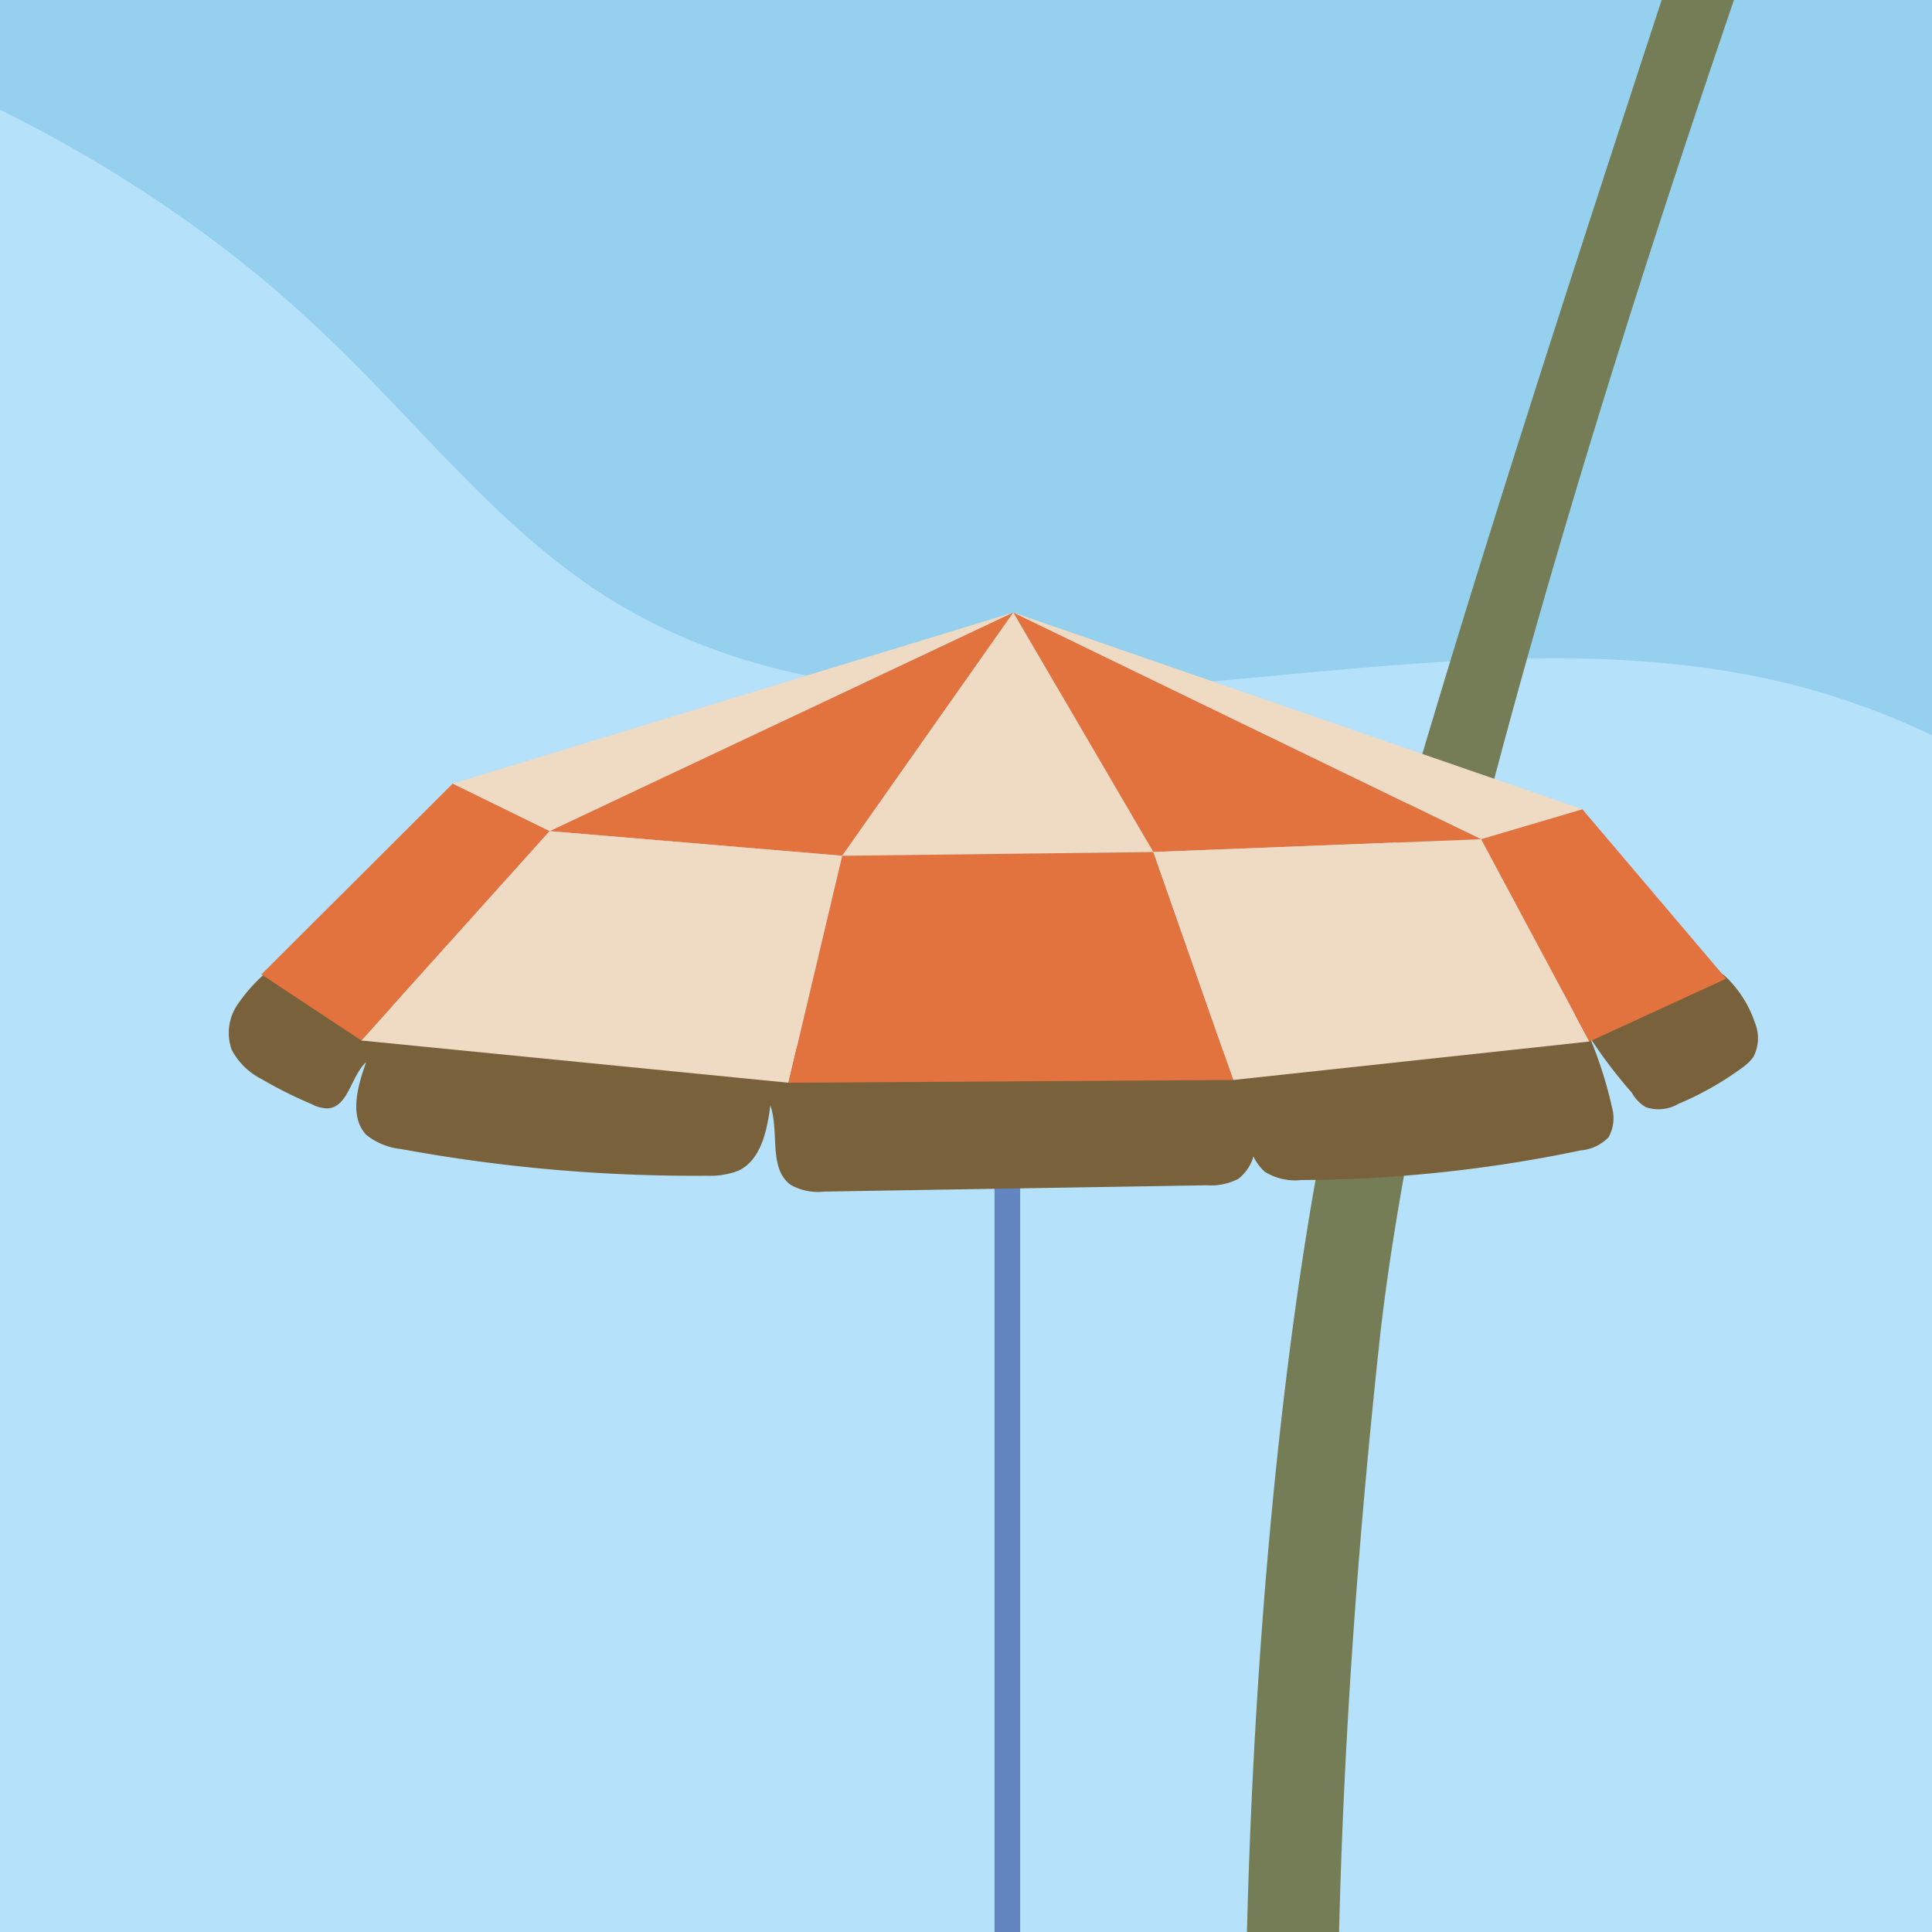 <svg xmlns="http://www.w3.org/2000/svg" id="Places" viewBox="0 0 76.87 76.87"><script xmlns="" id="eppiocemhmnlbhjplcgkofciiegomcon"/><script xmlns=""/><script xmlns=""/><defs><style>.cls-1{fill:#96d0ef;}.cls-2{fill:#b6e1fa;}.cls-3{fill:#747d56;}.cls-4{fill:#6486c0;}.cls-5{fill:#78613b;}.cls-6{fill:#efdac3;}.cls-7{fill:#e2733e;}</style></defs><g id="background"><path class="cls-1" d="M-523.49-152.94V59.66c.16,4.49.36,9,.42,13.46a73.77,73.77,0,0,1-.42,7.86v9.89a72.34,72.34,0,0,1,.27,7.79,4.69,4.69,0,0,1-.27,1.38V448h601V-152.94Z"/></g><g id="clouds"><path class="cls-2" d="M71.55,27.3c-15.57-4.06-33.79,5-47.4-3.54C19.86,21.05,16.7,16.9,13,13.39,1.85,2.67-14-1.9-29.35-3.48-54.12-6-81.75-.42-97.34,19c-4.61,5.73-8.22,12.66-14.59,16.32-6.76,3.88-15.08,3.22-22.75,4.56a43,43,0,0,0-25.23,14.55c-5.23,6.22-8.85,14.1-15.72,18.45-6,3.81-13.53,4.21-20.4,6.13s-14.08,6.58-14.69,13.69l25.45,7.84c6.73-8.3,248.3-4.35,262.72-2.1V29.54A30.25,30.25,0,0,0,71.55,27.3Z"/></g><g id="pool"><path class="cls-3" d="M78.29-39.65V-66.9a64.77,64.77,0,0,0-16.71-2.48,47.87,47.87,0,0,0-19.06,3.61q5.11-1.1,10.3-1.83A16.67,16.67,0,0,0,48-65.82a44.06,44.06,0,0,1,9-1.26,12.25,12.25,0,0,0-5.32,2.33,69,69,0,0,1,12.46-1.83A24.09,24.09,0,0,0,58.77-65L66.85-66a18.79,18.79,0,0,0-4.74,1.6,23.86,23.86,0,0,1,7.4-.31,50.62,50.62,0,0,0-8.08,1.86A64.32,64.32,0,0,1,70.1-63a28,28,0,0,0-12,5.2A44,44,0,0,0,52-52,82.41,82.41,0,0,0,36.66-41.49l9.93-5.83A54.1,54.1,0,0,0,38-40.46,194.32,194.32,0,0,1,54.68-50.78a55.26,55.26,0,0,0-11.92,8.91q4.43-3.36,9-6.53l-3.41,3.3a34.83,34.83,0,0,1,4.1-2.47,15.73,15.73,0,0,0-3.64,3.73,105.72,105.72,0,0,1,10.94-7.31L51.9-44.9a81.69,81.69,0,0,1,11.19-6.53,40.39,40.39,0,0,0-6.77,5.07q3.23-2.07,6.6-3.92l-4.15,3.67c1.26-.74,2.54-1.43,3.84-2.11a45.76,45.76,0,0,0-7.1,8,33.61,33.61,0,0,0-4.19,8.6A47.17,47.17,0,0,1,56.91-40,26.19,26.19,0,0,0,54-34.79a65.17,65.17,0,0,0,6-7.75,24.74,24.74,0,0,1-1.85,4.1L63-45.06l-2.11,3.92,3.36-3.5a18.21,18.21,0,0,0-1.32,2.36C56.76-35.9,52.34-27.9,48.15-20.1q3-4.11,6.26-8.06a28.44,28.44,0,0,0-2.58,6,54.83,54.83,0,0,0,4-6.22,41.55,41.55,0,0,0-1.6,5l3.17-5.86a15.59,15.59,0,0,0-.6,2.69,29.15,29.15,0,0,1,3.59-5.6,8.68,8.68,0,0,0-1.22,3.56,60,60,0,0,1,4-6.55,31.17,31.17,0,0,0-2.06,4.61q3.12-4.36,6.13-8.72a20.94,20.94,0,0,0-2.55,5.69c1.57-2.55,3.41-4.94,5.18-7.36a44.86,44.86,0,0,0-1.43,13,43.07,43.07,0,0,1,1.5-8.87,21.94,21.94,0,0,0,.23,6A40.83,40.83,0,0,1,72.35-39a16.6,16.6,0,0,0-.49,5.91c.5-2,1-3.94,1.61-5.89l.6-2.08.15.74c.14,4.08.24,13.94-1.79,20.8C69.82-10.67,57.3,25.54,53.61,40.81,49.84,56.42,49,80.26,49.84,92.74h3.71c-.4-5.71-.85-19,1.31-39.12C56.66,36.72,65.63,9.86,68.8.56c2-5.93,4.74-12.74,6.8-20.31a62.8,62.8,0,0,0,.87,9.28q.11-4.89.23-9.78a45.45,45.45,0,0,0,.55,6.48,47.59,47.59,0,0,0,.5-4.77c.13.93.31,1.85.52,2.76V-33.9A25.71,25.71,0,0,0,78.29-39.65Z"/><rect class="cls-4" x="39.57" y="44.1" width="1.02" height="49.89"/><path class="cls-5" d="M10.68,38.62A6.46,6.46,0,0,0,9.43,40a2,2,0,0,0-.21,1.77,2.75,2.75,0,0,0,1.18,1.16,17,17,0,0,0,2,1,1.34,1.34,0,0,0,.65.17c.82-.07.91-1.29,1.52-1.84-.36,1-.67,2.17,0,2.89a2.67,2.67,0,0,0,1.4.57,64.48,64.48,0,0,0,12.17,1.06,3.11,3.11,0,0,0,1.24-.2c.9-.43,1.14-1.59,1.27-2.6.37,1.07-.09,2.52.82,3.17a2.25,2.25,0,0,0,1.35.26L48,47.16a2.4,2.4,0,0,0,1.26-.25,1.69,1.69,0,0,0,.67-1.41,4.78,4.78,0,0,0-.36-1.58,3.23,3.23,0,0,0-.85-1.46A3.06,3.06,0,0,0,47.15,42c-4.5-.6-9.07-.32-13.61-.34a102.82,102.82,0,0,1-20.7-2.17"/><path class="cls-5" d="M48.78,42.37a14.45,14.45,0,0,0,1,3.42,2,2,0,0,0,.54.83,2.29,2.29,0,0,0,1.47.33A55.38,55.38,0,0,0,62.9,45.77,1.73,1.73,0,0,0,64,45.25a1.57,1.57,0,0,0,.18-1,16.57,16.57,0,0,0-.94-3,19.22,19.22,0,0,0,1.69,2.23,1.51,1.51,0,0,0,.55.57,1.56,1.56,0,0,0,1.3-.13,12.34,12.34,0,0,0,2.5-1.41,2,2,0,0,0,.48-.45,1.62,1.62,0,0,0,.06-1.38,4.5,4.5,0,0,0-1.14-1.8.89.89,0,0,0-.38-.23,1,1,0,0,0-.53.12,28.75,28.75,0,0,1-8.19,2.07c-2.81.36-5.65.54-8.44,1a5.93,5.93,0,0,1-2.87,0"/><polygon class="cls-6" points="40.32 24.37 18.01 31.18 21.87 33.07 40.32 24.37"/><polygon class="cls-7" points="14.38 41.4 10.4 38.77 18.01 31.18 21.87 33.07 14.38 41.4"/><polygon class="cls-7" points="40.32 24.37 21.87 33.07 33.51 34.05 40.32 24.37"/><polygon class="cls-6" points="14.38 41.4 31.37 43.08 33.51 34.05 21.87 33.07 14.38 41.4"/><polygon class="cls-6" points="40.32 24.37 33.51 34.05 45.89 33.9 40.32 24.37"/><polygon class="cls-7" points="31.37 43.08 49.07 42.97 45.89 33.9 33.51 34.05 31.37 43.08"/><polygon class="cls-7" points="40.32 24.37 45.89 33.9 58.93 33.39 40.32 24.37"/><polygon class="cls-6" points="49.07 42.97 63.24 41.44 58.93 33.39 45.89 33.9 49.07 42.97"/><polygon class="cls-6" points="40.32 24.37 58.93 33.39 62.96 32.2 40.32 24.37"/><polygon class="cls-7" points="63.24 41.44 68.68 38.94 62.96 32.2 58.93 33.39 63.24 41.44"/></g></svg>